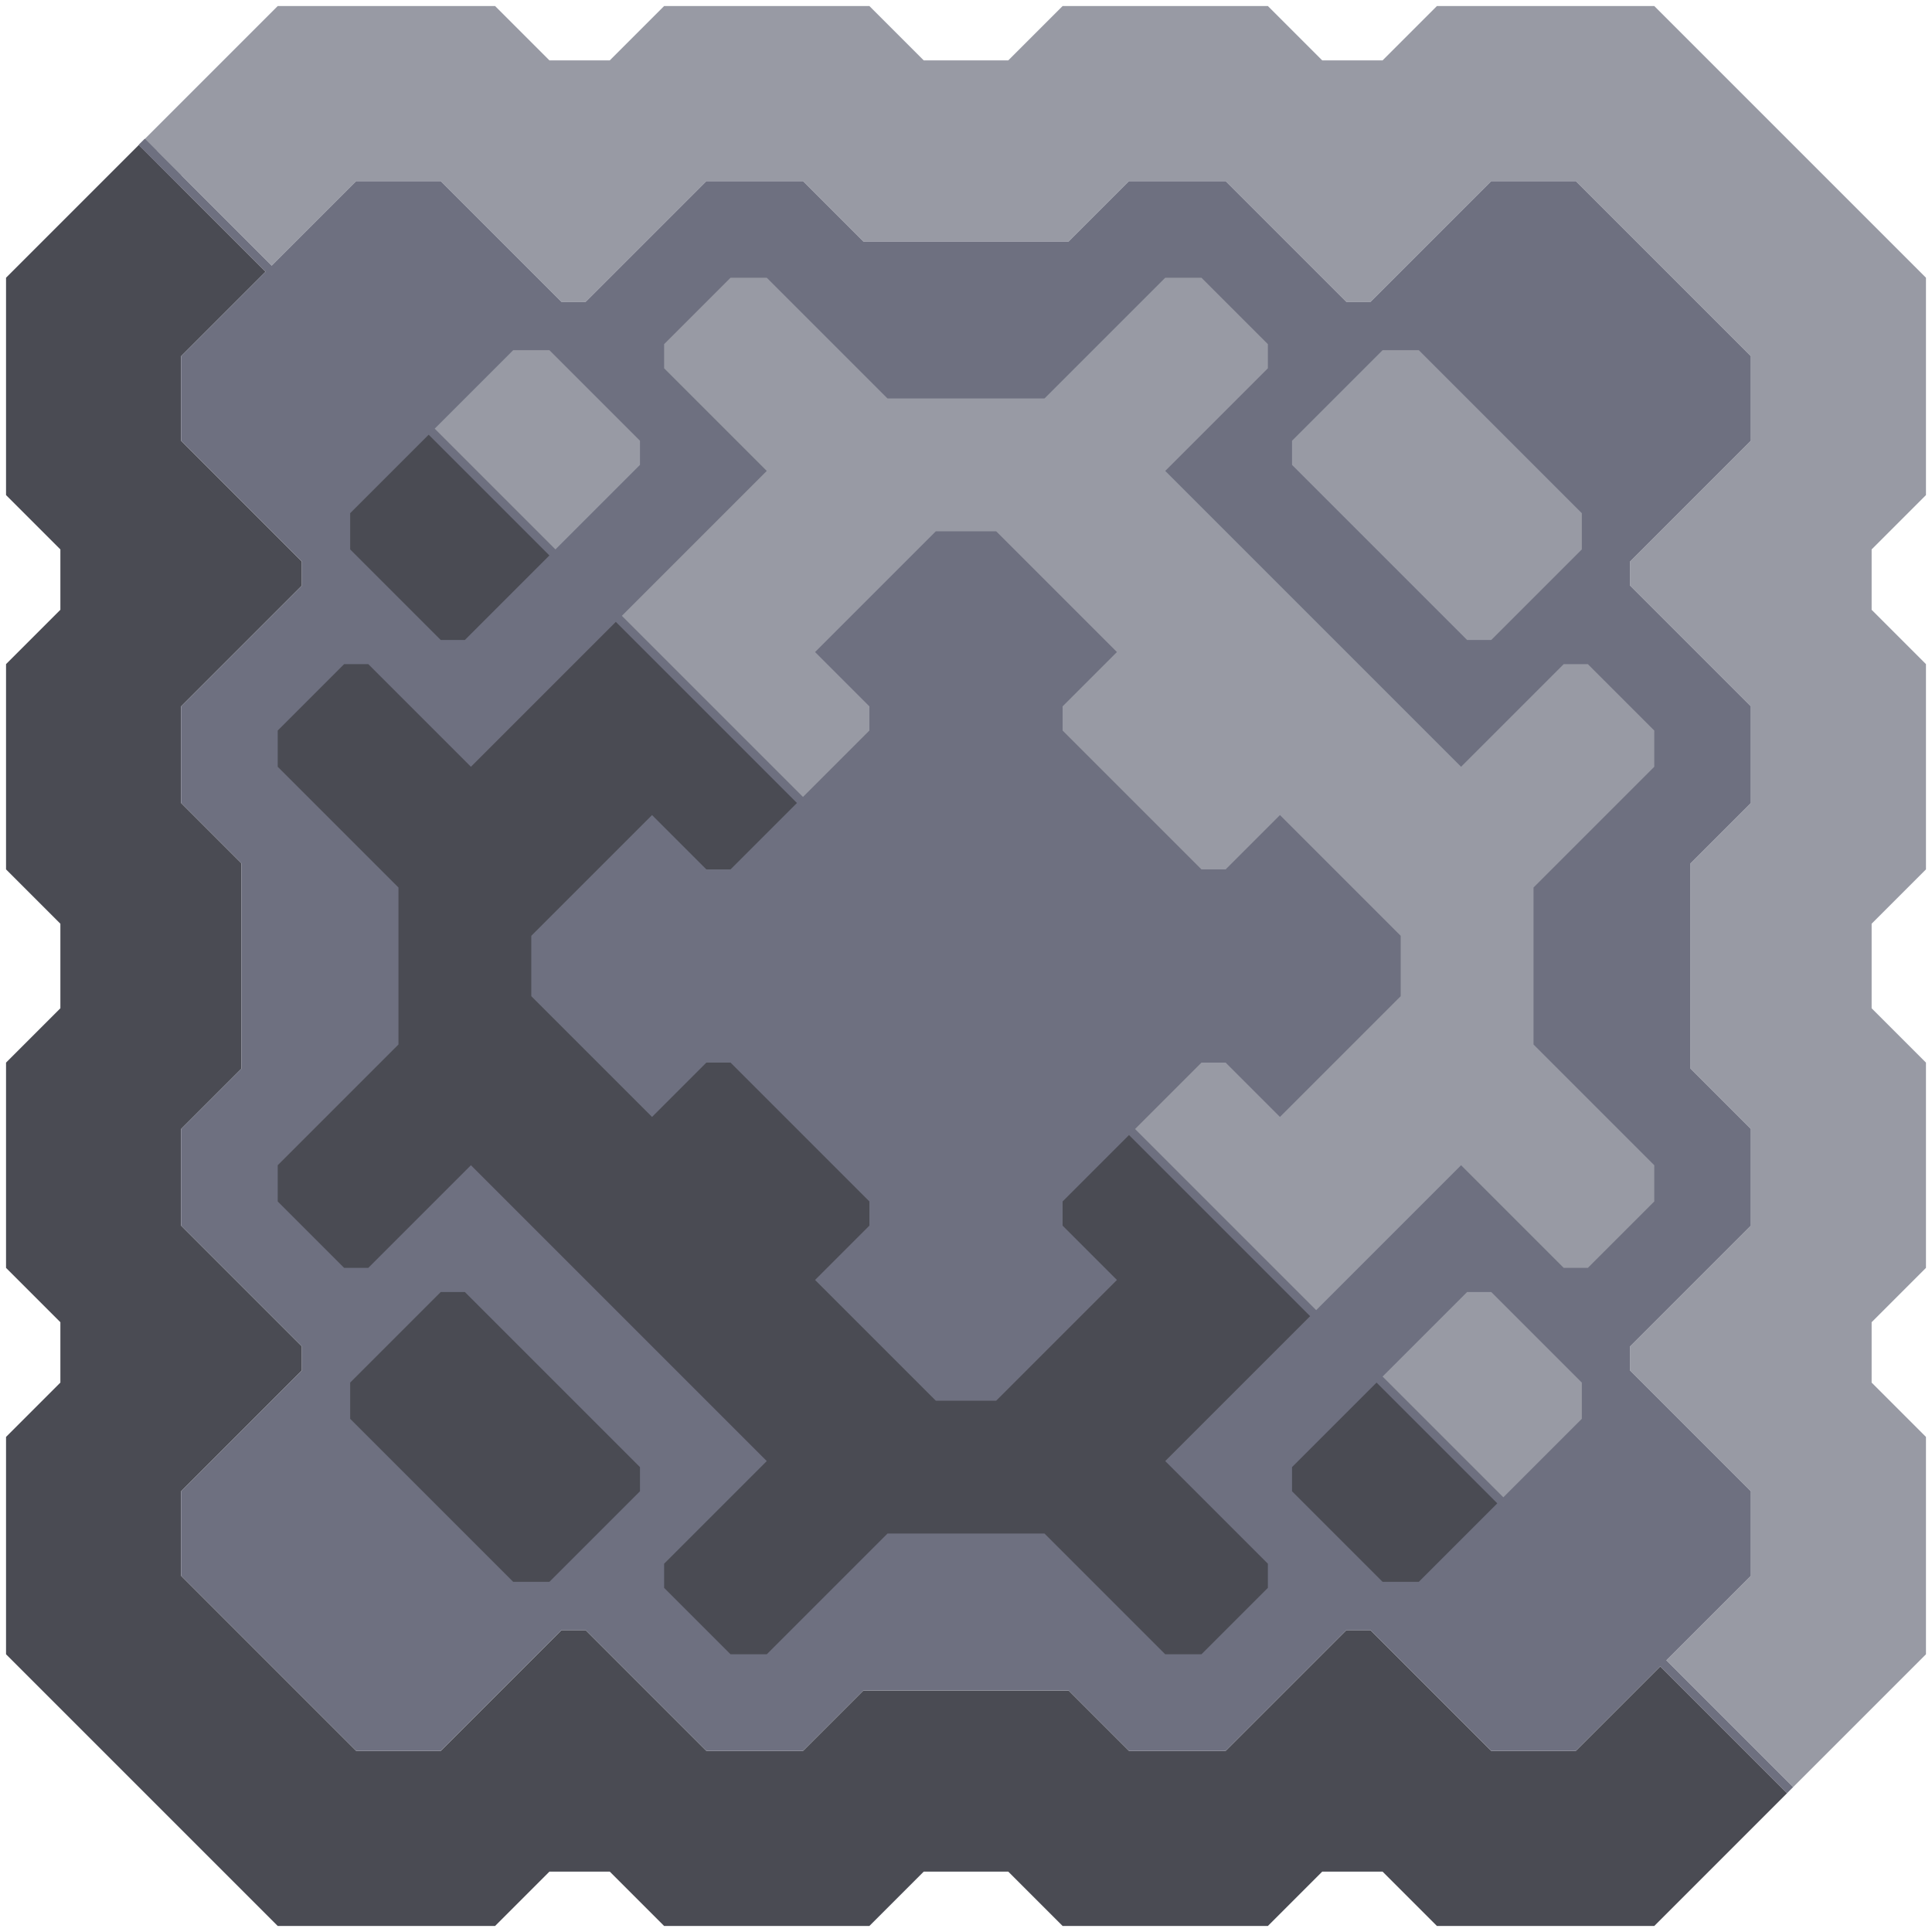 <svg xmlns="http://www.w3.org/2000/svg" width="160" height="160" style="fill-opacity:1;color-rendering:auto;color-interpolation:auto;text-rendering:auto;stroke:#000;stroke-linecap:square;stroke-miterlimit:10;shape-rendering:auto;stroke-opacity:1;fill:#000;stroke-dasharray:none;font-weight:400;stroke-width:1;font-family:&quot;Dialog&quot;;font-style:normal;stroke-linejoin:miter;font-size:12px;stroke-dashoffset:0;image-rendering:auto">
    <g style="stroke-linecap:round;fill:#4a4b53;stroke:#4a4b53">
        <path stroke="none" d="M.5 41V23l11-11L22 22.5l-7 7v7l10 10v2l-10 10v8l5 5v17l-5 5v8l10 10v2l-10 10v7L29.5 145h7l10-10h2l10 10h8l5-5h17l5 5h8l10-10h2l10 10h7l7-7 10.5 10.5-11 11h-18l-4.5-4.5h-5l-4.5 4.5H88l-4.5-4.5h-7l-4.5 4.5H55l-4.5-4.5h-5l-4.5 4.5H23L.5 137v-18l4.5-4.5v-5L.5 105V88L5 83.5v-7L.5 72V55L5 50.5v-5Z" style="stroke:none"/>
    </g>
    <g stroke="none" style="stroke-linecap:round;fill:#989aa4;stroke:#989aa4">
        <path d="m12 11.5 11-11h18L45.5 5h5L55 .5h17L76.5 5h7L88 .5h17l4.5 4.5h5L119 .5h18L159.5 23v18l-4.5 4.5v5l4.5 4.5v17l-4.5 4.5v7l4.5 4.5v17l-4.5 4.5v5l4.5 4.5v18l-11 11-10.5-10.5 7-7v-7l-10-10v-2l10-10v-8l-5-5v-17l5-5v-8l-10-10v-2l10-10v-7L130.5 15h-7l-10 10h-2l-10-10h-8l-5 5h-17l-5-5h-8l-10 10h-2l-10-10h-7l-7 7Z" style="stroke:none"/>
        <path d="M13 13.5 11.5 12l.5-.5 1 1Z" style="fill:#6e7080;stroke:none"/>
        <path d="M15 15.5 11.5 12l.5-.5 3 3Z" style="fill:#6e7080;stroke:none"/>
        <path d="M15 36.5v-7l7-7L11.5 12l.5-.5L22.5 22l7-7h7l10 10h2l10-10h8l5 5h17l5-5h8l10 10h2l10-10h7L145 29.5v7l-10 10v2l10 10v8l-5 5v17l5 5v8l-10 10v2l10 10v7l-7 7 10.5 10.5-.5.5-10.5-10.5-7 7h-7l-10-10h-2l-10 10h-8l-5-5h-17l-5 5h-8l-10-10h-2l-10 10h-7L15 130.5v-7l10-10v-2l-10-10v-8l5-5v-17l-5-5v-8l10-10v-2Z" style="fill:#6e7080;stroke:none"/>
        <path d="M23 60.5v3l10 10v13l-10 10v3l5.5 5.5h2l8.5-8.5L63.5 121l-8.5 8.5v2l5.5 5.5h3l10-10h13l10 10h3l5.5-5.5v-2l-8.5-8.5 12-12-15-15-5.5 5.5v2l4.5 4.5-10 10h-5l-10-10 4.5-4.5v-2L60.5 88h-2L54 92.5l-10-10v-5l10-10 4.5 4.5h2l5.5-5.5-15-15-12 12-8.5-8.5h-2Z" style="fill:#6e7080;stroke:none"/>
        <path d="M23 63.5v-3l5.5-5.5h2l8.5 8.5 12-12 15 15-5.5 5.5h-2L54 67.5l-10 10v5l10 10 4.5-4.5h2L72 99.5v2l-4.5 4.5 10 10h5l10-10-4.5-4.5v-2l5.5-5.5 15 15-12 12 8.5 8.5v2l-5.5 5.5h-3l-10-10h-13l-10 10h-3l-5.5-5.5v-2l8.5-8.5L39 96.5l-8.5 8.5h-2L23 99.5v-3l10-10v-13Z" style="fill:#4a4b53;stroke:none"/>
        <path d="M29 42.5v3l7.5 7.5h2l7-7-10-10Zm0 72v3L42.5 131h3l7.5-7.5v-2L38.5 107h-2Z" style="fill:#6e7080;stroke:none"/>
        <path d="M29 45.5v-3l6.5-6.5 10 10-7 7h-2Zm0 72v-3l7.5-7.5h2L53 121.5v2l-7.5 7.5h-3Z" style="fill:#4a4b53;stroke:none"/>
        <path d="m36 35.5 10 10 7-7v-2L45.5 29h-3Z" style="fill:#6e7080;stroke:none"/>
        <path d="m36 35.5 6.5-6.5h3l7.5 7.5v2l-7 7Z" style="stroke:none"/>
        <path d="m51.5 51 15 15 5.5-5.5v-2L67.5 54l10-10h5l10 10-4.5 4.5v2L99.5 72h2l4.5-4.5 10 10v5l-10 10-4.5-4.5h-2L94 93.5l15 15 12-12 8.5 8.5h2l5.5-5.5v-3l-10-10v-13l10-10v-3l-5.5-5.5h-2l-8.5 8.5L96.5 39l8.5-8.5v-2L99.5 23h-3l-10 10h-13l-10-10h-3L55 28.5v2l8.5 8.5Z" style="fill:#6e7080;stroke:none"/>
        <path d="m51.5 51 12-12-8.5-8.5v-2l5.5-5.5h3l10 10h13l10-10h3l5.5 5.5v2L96.5 39 121 63.5l8.5-8.5h2l5.5 5.5v3l-10 10v13l10 10v3l-5.5 5.5h-2l-8.5-8.5-12 12-15-15 5.5-5.5h2l4.5 4.5 10-10v-5l-10-10-4.5 4.5h-2L88 60.5v-2l4.5-4.5-10-10h-5l-10 10 4.5 4.5v2L66.5 66Z" style="stroke:none"/>
        <path d="M107 36.5v2L121.5 53h2l7.5-7.5v-3L117.5 29h-3Zm0 85v2l7.5 7.5h3l6.5-6.5-10-10Z" style="fill:#6e7080;stroke:none"/>
        <path d="M107 38.5v-2l7.5-7.5h3L131 42.5v3l-7.5 7.5h-2Z" style="stroke:none"/>
        <path d="M107 123.5v-2l7-7 10 10-6.5 6.5h-3Z" style="fill:#4a4b53;stroke:none"/>
        <path d="m114.5 114 10 10 6.5-6.5v-3l-7.5-7.5h-2Z" style="fill:#6e7080;stroke:none"/>
        <path d="m114.5 114 7-7h2l7.5 7.5v3l-6.5 6.5Z" style="stroke:none"/>
    </g>
</svg>
